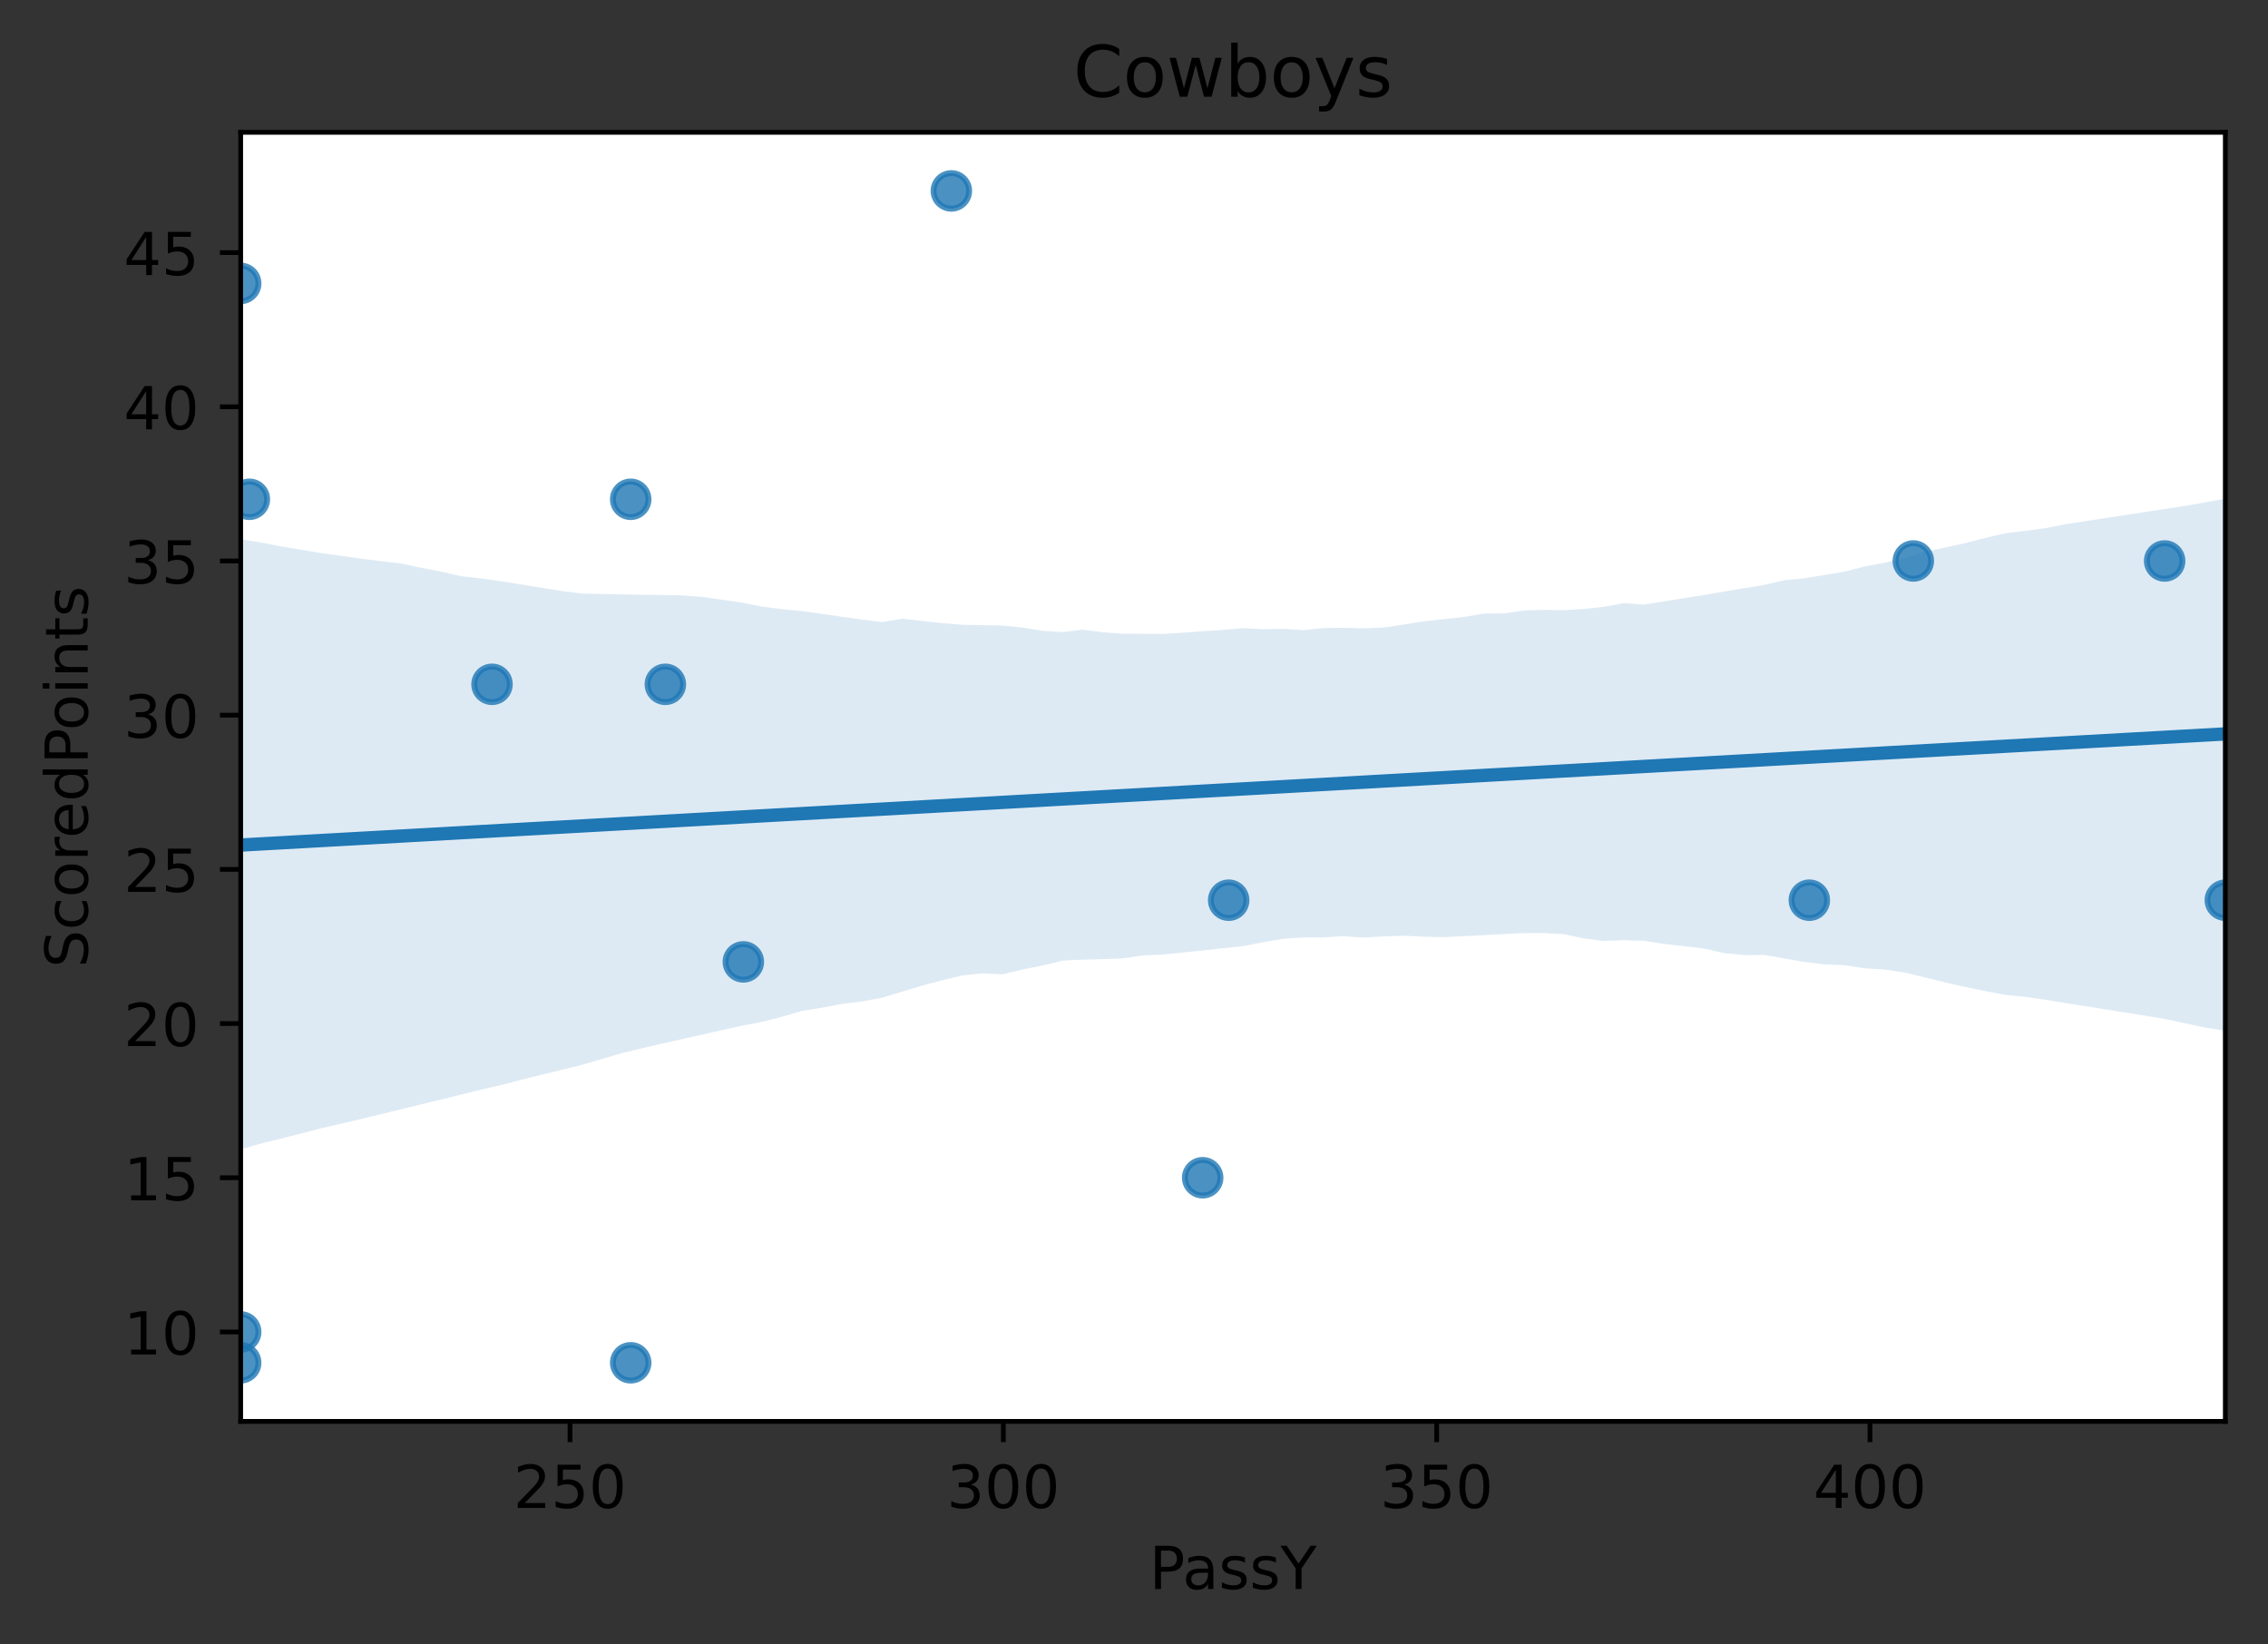 <?xml version="1.0" encoding="utf-8" standalone="no"?>
<!DOCTYPE svg PUBLIC "-//W3C//DTD SVG 1.1//EN"
  "http://www.w3.org/Graphics/SVG/1.1/DTD/svg11.dtd">
<!-- Created with matplotlib (https://matplotlib.org/) -->
<svg height="277.314pt" version="1.1" viewBox="0 0 382.603 277.314" width="382.603pt" xmlns="http://www.w3.org/2000/svg" xmlns:xlink="http://www.w3.org/1999/xlink">
 <rect x="0" y="0" width="382.603" height="277.314" fill="#333333" stroke="none"/>
 <defs>
  <style type="text/css">
*{stroke-linecap:butt;stroke-linejoin:round;}
  </style>
 </defs>
 <g id="figure_1">
  <g id="patch_1">
   <path d="M 0 277.314 
L 382.603 277.314 
L 382.603 0 
L 0 0 
z
" style="fill:none;"/>
  </g>
  <g id="axes_1">
   <g id="patch_2">
    <path d="M 40.603 239.758 
L 375.403 239.758 
L 375.403 22.318 
L 40.603 22.318 
z
" style="fill:#ffffff;"/>
   </g>
   <g id="PathCollection_1">
    <defs>
     <path d="M 0 3 
C 0.796 3 1.559 2.684 2.121 2.121 
C 2.684 1.559 3 0.796 3 0 
C 3 -0.796 2.684 -1.559 2.121 -2.121 
C 1.559 -2.684 0.796 -3 0 -3 
C -0.796 -3 -1.559 -2.684 -2.121 -2.121 
C -2.684 -1.559 -3 -0.796 -3 0 
C -3 0.796 -2.684 1.559 -2.121 2.121 
C -1.559 2.684 -0.796 3 0 3 
z
" id="mc4021b6c7a" style="stroke:#1f77b4;stroke-opacity:0.8;"/>
    </defs>
    <g clip-path="url(#p50583d181c)">
     <use style="fill:#1f77b4;fill-opacity:0.8;stroke:#1f77b4;stroke-opacity:0.8;" x="322.771" xlink:href="#mc4021b6c7a" y="94.625"/>
     <use style="fill:#1f77b4;fill-opacity:0.8;stroke:#1f77b4;stroke-opacity:0.8;" x="112.242" xlink:href="#mc4021b6c7a" y="115.432"/>
     <use style="fill:#1f77b4;fill-opacity:0.8;stroke:#1f77b4;stroke-opacity:0.8;" x="83.001" xlink:href="#mc4021b6c7a" y="115.432"/>
     <use style="fill:#1f77b4;fill-opacity:0.8;stroke:#1f77b4;stroke-opacity:0.8;" x="40.603" xlink:href="#mc4021b6c7a" y="224.673"/>
     <use style="fill:#1f77b4;fill-opacity:0.8;stroke:#1f77b4;stroke-opacity:0.8;" x="375.403" xlink:href="#mc4021b6c7a" y="151.846"/>
     <use style="fill:#1f77b4;fill-opacity:0.8;stroke:#1f77b4;stroke-opacity:0.8;" x="125.4" xlink:href="#mc4021b6c7a" y="162.25"/>
     <use style="fill:#1f77b4;fill-opacity:0.8;stroke:#1f77b4;stroke-opacity:0.8;" x="42.065" xlink:href="#mc4021b6c7a" y="84.221"/>
     <use style="fill:#1f77b4;fill-opacity:0.8;stroke:#1f77b4;stroke-opacity:0.8;" x="106.394" xlink:href="#mc4021b6c7a" y="84.221"/>
     <use style="fill:#1f77b4;fill-opacity:0.8;stroke:#1f77b4;stroke-opacity:0.8;" x="305.227" xlink:href="#mc4021b6c7a" y="151.846"/>
     <use style="fill:#1f77b4;fill-opacity:0.8;stroke:#1f77b4;stroke-opacity:0.8;" x="365.169" xlink:href="#mc4021b6c7a" y="94.625"/>
     <use style="fill:#1f77b4;fill-opacity:0.8;stroke:#1f77b4;stroke-opacity:0.8;" x="40.603" xlink:href="#mc4021b6c7a" y="229.874"/>
     <use style="fill:#1f77b4;fill-opacity:0.8;stroke:#1f77b4;stroke-opacity:0.8;" x="202.886" xlink:href="#mc4021b6c7a" y="198.663"/>
     <use style="fill:#1f77b4;fill-opacity:0.8;stroke:#1f77b4;stroke-opacity:0.8;" x="207.272" xlink:href="#mc4021b6c7a" y="151.846"/>
     <use style="fill:#1f77b4;fill-opacity:0.8;stroke:#1f77b4;stroke-opacity:0.8;" x="40.603" xlink:href="#mc4021b6c7a" y="47.808"/>
     <use style="fill:#1f77b4;fill-opacity:0.8;stroke:#1f77b4;stroke-opacity:0.8;" x="106.394" xlink:href="#mc4021b6c7a" y="229.874"/>
     <use style="fill:#1f77b4;fill-opacity:0.8;stroke:#1f77b4;stroke-opacity:0.8;" x="160.488" xlink:href="#mc4021b6c7a" y="32.202"/>
    </g>
   </g>
   <g id="PolyCollection_1">
    <path clip-path="url(#p50583d181c)" d="M 40.603 90.956 
L 40.603 193.877 
L 43.985 192.903 
L 47.367 192.072 
L 50.749 191.216 
L 54.13 190.332 
L 57.512 189.549 
L 60.894 188.76 
L 64.276 187.934 
L 67.658 187.108 
L 71.039 186.282 
L 74.421 185.456 
L 77.803 184.626 
L 81.185 183.791 
L 84.567 183.015 
L 87.949 182.137 
L 91.33 181.304 
L 94.712 180.471 
L 98.094 179.631 
L 101.476 178.645 
L 104.858 177.659 
L 108.239 176.847 
L 111.621 176.052 
L 115.003 175.292 
L 118.385 174.529 
L 121.767 173.771 
L 125.149 173.016 
L 128.53 172.379 
L 131.912 171.501 
L 135.294 170.525 
L 138.676 169.978 
L 142.058 169.338 
L 145.439 168.926 
L 148.821 168.289 
L 152.203 167.269 
L 155.585 166.249 
L 158.967 165.344 
L 162.349 164.541 
L 165.73 164.187 
L 169.112 164.352 
L 172.494 163.532 
L 175.876 162.865 
L 179.258 162.034 
L 182.639 161.871 
L 186.021 161.782 
L 189.403 161.658 
L 192.785 161.144 
L 196.167 161.01 
L 199.549 160.67 
L 202.93 160.322 
L 206.312 159.954 
L 209.694 159.597 
L 213.076 158.923 
L 216.458 158.352 
L 219.839 158.139 
L 223.221 158.116 
L 226.603 157.916 
L 229.985 158.148 
L 233.367 157.954 
L 236.749 157.838 
L 240.13 157.997 
L 243.512 158.085 
L 246.894 157.914 
L 250.276 157.738 
L 253.658 157.553 
L 257.039 157.387 
L 260.421 157.392 
L 263.803 157.571 
L 267.185 158.296 
L 270.567 158.715 
L 273.949 158.592 
L 277.33 158.694 
L 280.712 159.224 
L 284.094 159.599 
L 287.476 159.999 
L 290.858 160.782 
L 294.239 161.101 
L 297.621 161.072 
L 301.003 161.668 
L 304.385 162.259 
L 307.767 162.679 
L 311.149 162.806 
L 314.53 163.325 
L 317.912 163.544 
L 321.294 164.035 
L 324.676 164.864 
L 328.058 165.692 
L 331.439 166.459 
L 334.821 167.164 
L 338.203 167.806 
L 341.585 168.134 
L 344.967 168.633 
L 348.349 169.173 
L 351.73 169.713 
L 355.112 170.249 
L 358.494 170.784 
L 361.876 171.329 
L 365.258 171.889 
L 368.639 172.612 
L 372.021 173.333 
L 375.403 173.861 
L 375.403 84.111 
L 375.403 84.111 
L 372.021 84.745 
L 368.639 85.331 
L 365.258 85.847 
L 361.876 86.364 
L 358.494 86.881 
L 355.112 87.398 
L 351.73 87.915 
L 348.349 88.441 
L 344.967 89.102 
L 341.585 89.551 
L 338.203 89.971 
L 334.821 90.753 
L 331.439 91.637 
L 328.058 92.367 
L 324.676 93.088 
L 321.294 94.143 
L 317.912 94.916 
L 314.53 95.561 
L 311.149 96.435 
L 307.767 96.994 
L 304.385 97.546 
L 301.003 97.871 
L 297.621 98.663 
L 294.239 99.223 
L 290.858 99.782 
L 287.476 100.371 
L 284.094 100.894 
L 280.712 101.444 
L 277.33 101.993 
L 273.949 101.739 
L 270.567 102.363 
L 267.185 102.726 
L 263.803 102.925 
L 260.421 102.876 
L 257.039 102.979 
L 253.658 103.474 
L 250.276 103.503 
L 246.894 104.091 
L 243.512 104.436 
L 240.13 104.824 
L 236.749 105.357 
L 233.367 105.861 
L 229.985 105.986 
L 226.603 105.895 
L 223.221 105.944 
L 219.839 106.284 
L 216.458 106.081 
L 213.076 106.127 
L 209.694 105.959 
L 206.312 106.254 
L 202.93 106.475 
L 199.549 106.721 
L 196.167 106.931 
L 192.785 106.913 
L 189.403 106.894 
L 186.021 106.649 
L 182.639 106.218 
L 179.258 106.621 
L 175.876 106.405 
L 172.494 105.853 
L 169.112 105.521 
L 165.73 105.453 
L 162.349 105.386 
L 158.967 105.114 
L 155.585 104.751 
L 152.203 104.36 
L 148.821 104.928 
L 145.439 104.515 
L 142.058 104.036 
L 138.676 103.556 
L 135.294 103.077 
L 131.912 102.758 
L 128.53 102.316 
L 125.149 101.646 
L 121.767 101.16 
L 118.385 100.681 
L 115.003 100.426 
L 111.621 100.372 
L 108.239 100.329 
L 104.858 100.257 
L 101.476 100.19 
L 98.094 100.124 
L 94.712 99.68 
L 91.33 99.136 
L 87.949 98.596 
L 84.567 98.058 
L 81.185 97.565 
L 77.803 97.203 
L 74.421 96.421 
L 71.039 95.768 
L 67.658 95.054 
L 64.276 94.659 
L 60.894 94.238 
L 57.512 93.752 
L 54.13 93.297 
L 50.749 92.722 
L 47.367 92.165 
L 43.985 91.506 
L 40.603 90.956 
z
" style="fill:#1f77b4;fill-opacity:0.15;"/>
   </g>
   <g id="matplotlib.axis_1">
    <g id="xtick_1">
     <g id="line2d_1">
      <defs>
       <path d="M 0 0 
L 0 3.5 
" id="m60ad259889" style="stroke:#000000;stroke-width:0.8;"/>
      </defs>
      <g>
       <use style="stroke:#000000;stroke-width:0.8;" x="96.159" xlink:href="#m60ad259889" y="239.758"/>
      </g>
     </g>
     <g id="text_1">
      <!-- 250 -->
      <defs>
       <path d="M 19.188 8.297 
L 53.609 8.297 
L 53.609 0 
L 7.328 0 
L 7.328 8.297 
Q 12.938 14.109 22.625 23.891 
Q 32.328 33.688 34.812 36.531 
Q 39.547 41.844 41.422 45.531 
Q 43.312 49.219 43.312 52.781 
Q 43.312 58.594 39.234 62.25 
Q 35.156 65.922 28.609 65.922 
Q 23.969 65.922 18.812 64.312 
Q 13.672 62.703 7.812 59.422 
L 7.812 69.391 
Q 13.766 71.781 18.938 73 
Q 24.125 74.219 28.422 74.219 
Q 39.75 74.219 46.484 68.547 
Q 53.219 62.891 53.219 53.422 
Q 53.219 48.922 51.531 44.891 
Q 49.859 40.875 45.406 35.406 
Q 44.188 33.984 37.641 27.219 
Q 31.109 20.453 19.188 8.297 
z
" id="DejaVuSans-50"/>
       <path d="M 10.797 72.906 
L 49.516 72.906 
L 49.516 64.594 
L 19.828 64.594 
L 19.828 46.734 
Q 21.969 47.469 24.109 47.828 
Q 26.266 48.188 28.422 48.188 
Q 40.625 48.188 47.75 41.5 
Q 54.891 34.812 54.891 23.391 
Q 54.891 11.625 47.562 5.094 
Q 40.234 -1.422 26.906 -1.422 
Q 22.312 -1.422 17.547 -0.641 
Q 12.797 0.141 7.719 1.703 
L 7.719 11.625 
Q 12.109 9.234 16.797 8.062 
Q 21.484 6.891 26.703 6.891 
Q 35.156 6.891 40.078 11.328 
Q 45.016 15.766 45.016 23.391 
Q 45.016 31 40.078 35.438 
Q 35.156 39.891 26.703 39.891 
Q 22.75 39.891 18.812 39.016 
Q 14.891 38.141 10.797 36.281 
z
" id="DejaVuSans-53"/>
       <path d="M 31.781 66.406 
Q 24.172 66.406 20.328 58.906 
Q 16.5 51.422 16.5 36.375 
Q 16.5 21.391 20.328 13.891 
Q 24.172 6.391 31.781 6.391 
Q 39.453 6.391 43.281 13.891 
Q 47.125 21.391 47.125 36.375 
Q 47.125 51.422 43.281 58.906 
Q 39.453 66.406 31.781 66.406 
z
M 31.781 74.219 
Q 44.047 74.219 50.516 64.516 
Q 56.984 54.828 56.984 36.375 
Q 56.984 17.969 50.516 8.266 
Q 44.047 -1.422 31.781 -1.422 
Q 19.531 -1.422 13.062 8.266 
Q 6.594 17.969 6.594 36.375 
Q 6.594 54.828 13.062 64.516 
Q 19.531 74.219 31.781 74.219 
z
" id="DejaVuSans-48"/>
      </defs>
      <g transform="translate(86.616 254.357)scale(0.1 -0.1)">
       <use xlink:href="#DejaVuSans-50"/>
       <use x="63.623" xlink:href="#DejaVuSans-53"/>
       <use x="127.246" xlink:href="#DejaVuSans-48"/>
      </g>
     </g>
    </g>
    <g id="xtick_2">
     <g id="line2d_2">
      <g>
       <use style="stroke:#000000;stroke-width:0.8;" x="169.26" xlink:href="#m60ad259889" y="239.758"/>
      </g>
     </g>
     <g id="text_2">
      <!-- 300 -->
      <defs>
       <path d="M 40.578 39.312 
Q 47.656 37.797 51.625 33 
Q 55.609 28.219 55.609 21.188 
Q 55.609 10.406 48.188 4.484 
Q 40.766 -1.422 27.094 -1.422 
Q 22.516 -1.422 17.656 -0.516 
Q 12.797 0.391 7.625 2.203 
L 7.625 11.719 
Q 11.719 9.328 16.594 8.109 
Q 21.484 6.891 26.812 6.891 
Q 36.078 6.891 40.938 10.547 
Q 45.797 14.203 45.797 21.188 
Q 45.797 27.641 41.281 31.266 
Q 36.766 34.906 28.719 34.906 
L 20.219 34.906 
L 20.219 43.016 
L 29.109 43.016 
Q 36.375 43.016 40.234 45.922 
Q 44.094 48.828 44.094 54.297 
Q 44.094 59.906 40.109 62.906 
Q 36.141 65.922 28.719 65.922 
Q 24.656 65.922 20.016 65.031 
Q 15.375 64.156 9.812 62.312 
L 9.812 71.094 
Q 15.438 72.656 20.344 73.438 
Q 25.25 74.219 29.594 74.219 
Q 40.828 74.219 47.359 69.109 
Q 53.906 64.016 53.906 55.328 
Q 53.906 49.266 50.438 45.094 
Q 46.969 40.922 40.578 39.312 
z
" id="DejaVuSans-51"/>
      </defs>
      <g transform="translate(159.716 254.357)scale(0.1 -0.1)">
       <use xlink:href="#DejaVuSans-51"/>
       <use x="63.623" xlink:href="#DejaVuSans-48"/>
       <use x="127.246" xlink:href="#DejaVuSans-48"/>
      </g>
     </g>
    </g>
    <g id="xtick_3">
     <g id="line2d_3">
      <g>
       <use style="stroke:#000000;stroke-width:0.8;" x="242.36" xlink:href="#m60ad259889" y="239.758"/>
      </g>
     </g>
     <g id="text_3">
      <!-- 350 -->
      <g transform="translate(232.817 254.357)scale(0.1 -0.1)">
       <use xlink:href="#DejaVuSans-51"/>
       <use x="63.623" xlink:href="#DejaVuSans-53"/>
       <use x="127.246" xlink:href="#DejaVuSans-48"/>
      </g>
     </g>
    </g>
    <g id="xtick_4">
     <g id="line2d_4">
      <g>
       <use style="stroke:#000000;stroke-width:0.8;" x="315.461" xlink:href="#m60ad259889" y="239.758"/>
      </g>
     </g>
     <g id="text_4">
      <!-- 400 -->
      <defs>
       <path d="M 37.797 64.312 
L 12.891 25.391 
L 37.797 25.391 
z
M 35.203 72.906 
L 47.609 72.906 
L 47.609 25.391 
L 58.016 25.391 
L 58.016 17.188 
L 47.609 17.188 
L 47.609 0 
L 37.797 0 
L 37.797 17.188 
L 4.891 17.188 
L 4.891 26.703 
z
" id="DejaVuSans-52"/>
      </defs>
      <g transform="translate(305.917 254.357)scale(0.1 -0.1)">
       <use xlink:href="#DejaVuSans-52"/>
       <use x="63.623" xlink:href="#DejaVuSans-48"/>
       <use x="127.246" xlink:href="#DejaVuSans-48"/>
      </g>
     </g>
    </g>
    <g id="text_5">
     <!-- PassY -->
     <defs>
      <path d="M 19.672 64.797 
L 19.672 37.406 
L 32.078 37.406 
Q 38.969 37.406 42.719 40.969 
Q 46.484 44.531 46.484 51.125 
Q 46.484 57.672 42.719 61.234 
Q 38.969 64.797 32.078 64.797 
z
M 9.812 72.906 
L 32.078 72.906 
Q 44.344 72.906 50.609 67.359 
Q 56.891 61.812 56.891 51.125 
Q 56.891 40.328 50.609 34.812 
Q 44.344 29.297 32.078 29.297 
L 19.672 29.297 
L 19.672 0 
L 9.812 0 
z
" id="DejaVuSans-80"/>
      <path d="M 34.281 27.484 
Q 23.391 27.484 19.188 25 
Q 14.984 22.516 14.984 16.5 
Q 14.984 11.719 18.141 8.906 
Q 21.297 6.109 26.703 6.109 
Q 34.188 6.109 38.703 11.406 
Q 43.219 16.703 43.219 25.484 
L 43.219 27.484 
z
M 52.203 31.203 
L 52.203 0 
L 43.219 0 
L 43.219 8.297 
Q 40.141 3.328 35.547 0.953 
Q 30.953 -1.422 24.312 -1.422 
Q 15.922 -1.422 10.953 3.297 
Q 6 8.016 6 15.922 
Q 6 25.141 12.172 29.828 
Q 18.359 34.516 30.609 34.516 
L 43.219 34.516 
L 43.219 35.406 
Q 43.219 41.609 39.141 45 
Q 35.062 48.391 27.688 48.391 
Q 23 48.391 18.547 47.266 
Q 14.109 46.141 10.016 43.891 
L 10.016 52.203 
Q 14.938 54.109 19.578 55.047 
Q 24.219 56 28.609 56 
Q 40.484 56 46.344 49.844 
Q 52.203 43.703 52.203 31.203 
z
" id="DejaVuSans-97"/>
      <path d="M 44.281 53.078 
L 44.281 44.578 
Q 40.484 46.531 36.375 47.5 
Q 32.281 48.484 27.875 48.484 
Q 21.188 48.484 17.844 46.438 
Q 14.5 44.391 14.5 40.281 
Q 14.5 37.156 16.891 35.375 
Q 19.281 33.594 26.516 31.984 
L 29.594 31.297 
Q 39.156 29.25 43.188 25.516 
Q 47.219 21.781 47.219 15.094 
Q 47.219 7.469 41.188 3.016 
Q 35.156 -1.422 24.609 -1.422 
Q 20.219 -1.422 15.453 -0.562 
Q 10.688 0.297 5.422 2 
L 5.422 11.281 
Q 10.406 8.688 15.234 7.391 
Q 20.062 6.109 24.812 6.109 
Q 31.156 6.109 34.562 8.281 
Q 37.984 10.453 37.984 14.406 
Q 37.984 18.062 35.516 20.016 
Q 33.062 21.969 24.703 23.781 
L 21.578 24.516 
Q 13.234 26.266 9.516 29.906 
Q 5.812 33.547 5.812 39.891 
Q 5.812 47.609 11.281 51.797 
Q 16.75 56 26.812 56 
Q 31.781 56 36.172 55.266 
Q 40.578 54.547 44.281 53.078 
z
" id="DejaVuSans-115"/>
      <path d="M -0.203 72.906 
L 10.406 72.906 
L 30.609 42.922 
L 50.688 72.906 
L 61.281 72.906 
L 35.5 34.719 
L 35.5 0 
L 25.594 0 
L 25.594 34.719 
z
" id="DejaVuSans-89"/>
     </defs>
     <g transform="translate(193.886 268.035)scale(0.1 -0.1)">
      <use xlink:href="#DejaVuSans-80"/>
      <use x="55.803" xlink:href="#DejaVuSans-97"/>
      <use x="117.082" xlink:href="#DejaVuSans-115"/>
      <use x="169.182" xlink:href="#DejaVuSans-115"/>
      <use x="221.281" xlink:href="#DejaVuSans-89"/>
     </g>
    </g>
   </g>
   <g id="matplotlib.axis_2">
    <g id="ytick_1">
     <g id="line2d_5">
      <defs>
       <path d="M 0 0 
L -3.5 0 
" id="m07caf74eb7" style="stroke:#000000;stroke-width:0.8;"/>
      </defs>
      <g>
       <use style="stroke:#000000;stroke-width:0.8;" x="40.603" xlink:href="#m07caf74eb7" y="224.673"/>
      </g>
     </g>
     <g id="text_6">
      <!-- 10 -->
      <defs>
       <path d="M 12.406 8.297 
L 28.516 8.297 
L 28.516 63.922 
L 10.984 60.406 
L 10.984 69.391 
L 28.422 72.906 
L 38.281 72.906 
L 38.281 8.297 
L 54.391 8.297 
L 54.391 0 
L 12.406 0 
z
" id="DejaVuSans-49"/>
      </defs>
      <g transform="translate(20.878 228.472)scale(0.1 -0.1)">
       <use xlink:href="#DejaVuSans-49"/>
       <use x="63.623" xlink:href="#DejaVuSans-48"/>
      </g>
     </g>
    </g>
    <g id="ytick_2">
     <g id="line2d_6">
      <g>
       <use style="stroke:#000000;stroke-width:0.8;" x="40.603" xlink:href="#m07caf74eb7" y="198.663"/>
      </g>
     </g>
     <g id="text_7">
      <!-- 15 -->
      <g transform="translate(20.878 202.462)scale(0.1 -0.1)">
       <use xlink:href="#DejaVuSans-49"/>
       <use x="63.623" xlink:href="#DejaVuSans-53"/>
      </g>
     </g>
    </g>
    <g id="ytick_3">
     <g id="line2d_7">
      <g>
       <use style="stroke:#000000;stroke-width:0.8;" x="40.603" xlink:href="#m07caf74eb7" y="172.653"/>
      </g>
     </g>
     <g id="text_8">
      <!-- 20 -->
      <g transform="translate(20.878 176.453)scale(0.1 -0.1)">
       <use xlink:href="#DejaVuSans-50"/>
       <use x="63.623" xlink:href="#DejaVuSans-48"/>
      </g>
     </g>
    </g>
    <g id="ytick_4">
     <g id="line2d_8">
      <g>
       <use style="stroke:#000000;stroke-width:0.8;" x="40.603" xlink:href="#m07caf74eb7" y="146.644"/>
      </g>
     </g>
     <g id="text_9">
      <!-- 25 -->
      <g transform="translate(20.878 150.443)scale(0.1 -0.1)">
       <use xlink:href="#DejaVuSans-50"/>
       <use x="63.623" xlink:href="#DejaVuSans-53"/>
      </g>
     </g>
    </g>
    <g id="ytick_5">
     <g id="line2d_9">
      <g>
       <use style="stroke:#000000;stroke-width:0.8;" x="40.603" xlink:href="#m07caf74eb7" y="120.634"/>
      </g>
     </g>
     <g id="text_10">
      <!-- 30 -->
      <g transform="translate(20.878 124.434)scale(0.1 -0.1)">
       <use xlink:href="#DejaVuSans-51"/>
       <use x="63.623" xlink:href="#DejaVuSans-48"/>
      </g>
     </g>
    </g>
    <g id="ytick_6">
     <g id="line2d_10">
      <g>
       <use style="stroke:#000000;stroke-width:0.8;" x="40.603" xlink:href="#m07caf74eb7" y="94.625"/>
      </g>
     </g>
     <g id="text_11">
      <!-- 35 -->
      <g transform="translate(20.878 98.424)scale(0.1 -0.1)">
       <use xlink:href="#DejaVuSans-51"/>
       <use x="63.623" xlink:href="#DejaVuSans-53"/>
      </g>
     </g>
    </g>
    <g id="ytick_7">
     <g id="line2d_11">
      <g>
       <use style="stroke:#000000;stroke-width:0.8;" x="40.603" xlink:href="#m07caf74eb7" y="68.615"/>
      </g>
     </g>
     <g id="text_12">
      <!-- 40 -->
      <g transform="translate(20.878 72.414)scale(0.1 -0.1)">
       <use xlink:href="#DejaVuSans-52"/>
       <use x="63.623" xlink:href="#DejaVuSans-48"/>
      </g>
     </g>
    </g>
    <g id="ytick_8">
     <g id="line2d_12">
      <g>
       <use style="stroke:#000000;stroke-width:0.8;" x="40.603" xlink:href="#m07caf74eb7" y="42.606"/>
      </g>
     </g>
     <g id="text_13">
      <!-- 45 -->
      <g transform="translate(20.878 46.405)scale(0.1 -0.1)">
       <use xlink:href="#DejaVuSans-52"/>
       <use x="63.623" xlink:href="#DejaVuSans-53"/>
      </g>
     </g>
    </g>
    <g id="text_14">
     <!-- ScoredPoints -->
     <defs>
      <path d="M 53.516 70.516 
L 53.516 60.891 
Q 47.906 63.578 42.922 64.891 
Q 37.938 66.219 33.297 66.219 
Q 25.25 66.219 20.875 63.094 
Q 16.5 59.969 16.5 54.203 
Q 16.5 49.359 19.406 46.891 
Q 22.312 44.438 30.422 42.922 
L 36.375 41.703 
Q 47.406 39.594 52.656 34.297 
Q 57.906 29 57.906 20.125 
Q 57.906 9.516 50.797 4.047 
Q 43.703 -1.422 29.984 -1.422 
Q 24.812 -1.422 18.969 -0.25 
Q 13.141 0.922 6.891 3.219 
L 6.891 13.375 
Q 12.891 10.016 18.656 8.297 
Q 24.422 6.594 29.984 6.594 
Q 38.422 6.594 43.016 9.906 
Q 47.609 13.234 47.609 19.391 
Q 47.609 24.75 44.312 27.781 
Q 41.016 30.812 33.5 32.328 
L 27.484 33.5 
Q 16.453 35.688 11.516 40.375 
Q 6.594 45.062 6.594 53.422 
Q 6.594 63.094 13.406 68.656 
Q 20.219 74.219 32.172 74.219 
Q 37.312 74.219 42.625 73.281 
Q 47.953 72.359 53.516 70.516 
z
" id="DejaVuSans-83"/>
      <path d="M 48.781 52.594 
L 48.781 44.188 
Q 44.969 46.297 41.141 47.344 
Q 37.312 48.391 33.406 48.391 
Q 24.656 48.391 19.812 42.844 
Q 14.984 37.312 14.984 27.297 
Q 14.984 17.281 19.812 11.734 
Q 24.656 6.203 33.406 6.203 
Q 37.312 6.203 41.141 7.25 
Q 44.969 8.297 48.781 10.406 
L 48.781 2.094 
Q 45.016 0.344 40.984 -0.531 
Q 36.969 -1.422 32.422 -1.422 
Q 20.062 -1.422 12.781 6.344 
Q 5.516 14.109 5.516 27.297 
Q 5.516 40.672 12.859 48.328 
Q 20.219 56 33.016 56 
Q 37.156 56 41.109 55.141 
Q 45.062 54.297 48.781 52.594 
z
" id="DejaVuSans-99"/>
      <path d="M 30.609 48.391 
Q 23.391 48.391 19.188 42.75 
Q 14.984 37.109 14.984 27.297 
Q 14.984 17.484 19.156 11.844 
Q 23.344 6.203 30.609 6.203 
Q 37.797 6.203 41.984 11.859 
Q 46.188 17.531 46.188 27.297 
Q 46.188 37.016 41.984 42.703 
Q 37.797 48.391 30.609 48.391 
z
M 30.609 56 
Q 42.328 56 49.016 48.375 
Q 55.719 40.766 55.719 27.297 
Q 55.719 13.875 49.016 6.219 
Q 42.328 -1.422 30.609 -1.422 
Q 18.844 -1.422 12.172 6.219 
Q 5.516 13.875 5.516 27.297 
Q 5.516 40.766 12.172 48.375 
Q 18.844 56 30.609 56 
z
" id="DejaVuSans-111"/>
      <path d="M 41.109 46.297 
Q 39.594 47.172 37.812 47.578 
Q 36.031 48 33.891 48 
Q 26.266 48 22.188 43.047 
Q 18.109 38.094 18.109 28.812 
L 18.109 0 
L 9.078 0 
L 9.078 54.688 
L 18.109 54.688 
L 18.109 46.188 
Q 20.953 51.172 25.484 53.578 
Q 30.031 56 36.531 56 
Q 37.453 56 38.578 55.875 
Q 39.703 55.766 41.062 55.516 
z
" id="DejaVuSans-114"/>
      <path d="M 56.203 29.594 
L 56.203 25.203 
L 14.891 25.203 
Q 15.484 15.922 20.484 11.062 
Q 25.484 6.203 34.422 6.203 
Q 39.594 6.203 44.453 7.469 
Q 49.312 8.734 54.109 11.281 
L 54.109 2.781 
Q 49.266 0.734 44.188 -0.344 
Q 39.109 -1.422 33.891 -1.422 
Q 20.797 -1.422 13.156 6.188 
Q 5.516 13.812 5.516 26.812 
Q 5.516 40.234 12.766 48.109 
Q 20.016 56 32.328 56 
Q 43.359 56 49.781 48.891 
Q 56.203 41.797 56.203 29.594 
z
M 47.219 32.234 
Q 47.125 39.594 43.094 43.984 
Q 39.062 48.391 32.422 48.391 
Q 24.906 48.391 20.391 44.141 
Q 15.875 39.891 15.188 32.172 
z
" id="DejaVuSans-101"/>
      <path d="M 45.406 46.391 
L 45.406 75.984 
L 54.391 75.984 
L 54.391 0 
L 45.406 0 
L 45.406 8.203 
Q 42.578 3.328 38.25 0.953 
Q 33.938 -1.422 27.875 -1.422 
Q 17.969 -1.422 11.734 6.484 
Q 5.516 14.406 5.516 27.297 
Q 5.516 40.188 11.734 48.094 
Q 17.969 56 27.875 56 
Q 33.938 56 38.25 53.625 
Q 42.578 51.266 45.406 46.391 
z
M 14.797 27.297 
Q 14.797 17.391 18.875 11.75 
Q 22.953 6.109 30.078 6.109 
Q 37.203 6.109 41.297 11.75 
Q 45.406 17.391 45.406 27.297 
Q 45.406 37.203 41.297 42.844 
Q 37.203 48.484 30.078 48.484 
Q 22.953 48.484 18.875 42.844 
Q 14.797 37.203 14.797 27.297 
z
" id="DejaVuSans-100"/>
      <path d="M 9.422 54.688 
L 18.406 54.688 
L 18.406 0 
L 9.422 0 
z
M 9.422 75.984 
L 18.406 75.984 
L 18.406 64.594 
L 9.422 64.594 
z
" id="DejaVuSans-105"/>
      <path d="M 54.891 33.016 
L 54.891 0 
L 45.906 0 
L 45.906 32.719 
Q 45.906 40.484 42.875 44.328 
Q 39.844 48.188 33.797 48.188 
Q 26.516 48.188 22.312 43.547 
Q 18.109 38.922 18.109 30.906 
L 18.109 0 
L 9.078 0 
L 9.078 54.688 
L 18.109 54.688 
L 18.109 46.188 
Q 21.344 51.125 25.703 53.562 
Q 30.078 56 35.797 56 
Q 45.219 56 50.047 50.172 
Q 54.891 44.344 54.891 33.016 
z
" id="DejaVuSans-110"/>
      <path d="M 18.312 70.219 
L 18.312 54.688 
L 36.812 54.688 
L 36.812 47.703 
L 18.312 47.703 
L 18.312 18.016 
Q 18.312 11.328 20.141 9.422 
Q 21.969 7.516 27.594 7.516 
L 36.812 7.516 
L 36.812 0 
L 27.594 0 
Q 17.188 0 13.234 3.875 
Q 9.281 7.766 9.281 18.016 
L 9.281 47.703 
L 2.688 47.703 
L 2.688 54.688 
L 9.281 54.688 
L 9.281 70.219 
z
" id="DejaVuSans-116"/>
     </defs>
     <g transform="translate(14.798 163.23)rotate(-90)scale(0.1 -0.1)">
      <use xlink:href="#DejaVuSans-83"/>
      <use x="63.477" xlink:href="#DejaVuSans-99"/>
      <use x="118.457" xlink:href="#DejaVuSans-111"/>
      <use x="179.639" xlink:href="#DejaVuSans-114"/>
      <use x="218.502" xlink:href="#DejaVuSans-101"/>
      <use x="280.025" xlink:href="#DejaVuSans-100"/>
      <use x="343.502" xlink:href="#DejaVuSans-80"/>
      <use x="400.18" xlink:href="#DejaVuSans-111"/>
      <use x="461.361" xlink:href="#DejaVuSans-105"/>
      <use x="489.145" xlink:href="#DejaVuSans-110"/>
      <use x="552.523" xlink:href="#DejaVuSans-116"/>
      <use x="591.732" xlink:href="#DejaVuSans-115"/>
     </g>
    </g>
   </g>
   <g id="line2d_13">
    <path clip-path="url(#p50583d181c)" d="M 40.603 142.544 
L 43.985 142.354 
L 47.367 142.165 
L 50.749 141.975 
L 54.13 141.786 
L 57.512 141.597 
L 60.894 141.407 
L 64.276 141.218 
L 67.658 141.029 
L 71.039 140.839 
L 74.421 140.65 
L 77.803 140.46 
L 81.185 140.271 
L 84.567 140.082 
L 87.949 139.892 
L 91.33 139.703 
L 94.712 139.514 
L 98.094 139.324 
L 101.476 139.135 
L 104.858 138.945 
L 108.239 138.756 
L 111.621 138.567 
L 115.003 138.377 
L 118.385 138.188 
L 121.767 137.999 
L 125.149 137.809 
L 128.53 137.62 
L 131.912 137.43 
L 135.294 137.241 
L 138.676 137.052 
L 142.058 136.862 
L 145.439 136.673 
L 148.821 136.484 
L 152.203 136.294 
L 155.585 136.105 
L 158.967 135.915 
L 162.349 135.726 
L 165.73 135.537 
L 169.112 135.347 
L 172.494 135.158 
L 175.876 134.969 
L 179.258 134.779 
L 182.639 134.59 
L 186.021 134.4 
L 189.403 134.211 
L 192.785 134.022 
L 196.167 133.832 
L 199.549 133.643 
L 202.93 133.454 
L 206.312 133.264 
L 209.694 133.075 
L 213.076 132.886 
L 216.458 132.696 
L 219.839 132.507 
L 223.221 132.317 
L 226.603 132.128 
L 229.985 131.939 
L 233.367 131.749 
L 236.749 131.56 
L 240.13 131.371 
L 243.512 131.181 
L 246.894 130.992 
L 250.276 130.802 
L 253.658 130.613 
L 257.039 130.424 
L 260.421 130.234 
L 263.803 130.045 
L 267.185 129.856 
L 270.567 129.666 
L 273.949 129.477 
L 277.33 129.287 
L 280.712 129.098 
L 284.094 128.909 
L 287.476 128.719 
L 290.858 128.53 
L 294.239 128.341 
L 297.621 128.151 
L 301.003 127.962 
L 304.385 127.772 
L 307.767 127.583 
L 311.149 127.394 
L 314.53 127.204 
L 317.912 127.015 
L 321.294 126.826 
L 324.676 126.636 
L 328.058 126.447 
L 331.439 126.257 
L 334.821 126.068 
L 338.203 125.879 
L 341.585 125.689 
L 344.967 125.5 
L 348.349 125.311 
L 351.73 125.121 
L 355.112 124.932 
L 358.494 124.742 
L 361.876 124.553 
L 365.258 124.364 
L 368.639 124.174 
L 372.021 123.985 
L 375.403 123.796 
" style="fill:none;stroke:#1f77b4;stroke-linecap:square;stroke-width:2.25;"/>
   </g>
   <g id="patch_3">
    <path d="M 40.603 239.758 
L 40.603 22.318 
" style="fill:none;stroke:#000000;stroke-linecap:square;stroke-linejoin:miter;stroke-width:0.8;"/>
   </g>
   <g id="patch_4">
    <path d="M 375.403 239.758 
L 375.403 22.318 
" style="fill:none;stroke:#000000;stroke-linecap:square;stroke-linejoin:miter;stroke-width:0.8;"/>
   </g>
   <g id="patch_5">
    <path d="M 40.603 239.758 
L 375.403 239.758 
" style="fill:none;stroke:#000000;stroke-linecap:square;stroke-linejoin:miter;stroke-width:0.8;"/>
   </g>
   <g id="patch_6">
    <path d="M 40.603 22.318 
L 375.403 22.318 
" style="fill:none;stroke:#000000;stroke-linecap:square;stroke-linejoin:miter;stroke-width:0.8;"/>
   </g>
   <g id="text_15">
    <!-- Cowboys -->
    <defs>
     <path d="M 64.406 67.281 
L 64.406 56.891 
Q 59.422 61.531 53.781 63.812 
Q 48.141 66.109 41.797 66.109 
Q 29.297 66.109 22.656 58.469 
Q 16.016 50.828 16.016 36.375 
Q 16.016 21.969 22.656 14.328 
Q 29.297 6.688 41.797 6.688 
Q 48.141 6.688 53.781 8.984 
Q 59.422 11.281 64.406 15.922 
L 64.406 5.609 
Q 59.234 2.094 53.438 0.328 
Q 47.656 -1.422 41.219 -1.422 
Q 24.656 -1.422 15.125 8.703 
Q 5.609 18.844 5.609 36.375 
Q 5.609 53.953 15.125 64.078 
Q 24.656 74.219 41.219 74.219 
Q 47.75 74.219 53.531 72.484 
Q 59.328 70.75 64.406 67.281 
z
" id="DejaVuSans-67"/>
     <path d="M 4.203 54.688 
L 13.188 54.688 
L 24.422 12.016 
L 35.594 54.688 
L 46.188 54.688 
L 57.422 12.016 
L 68.609 54.688 
L 77.594 54.688 
L 63.281 0 
L 52.688 0 
L 40.922 44.828 
L 29.109 0 
L 18.5 0 
z
" id="DejaVuSans-119"/>
     <path d="M 48.688 27.297 
Q 48.688 37.203 44.609 42.844 
Q 40.531 48.484 33.406 48.484 
Q 26.266 48.484 22.188 42.844 
Q 18.109 37.203 18.109 27.297 
Q 18.109 17.391 22.188 11.75 
Q 26.266 6.109 33.406 6.109 
Q 40.531 6.109 44.609 11.75 
Q 48.688 17.391 48.688 27.297 
z
M 18.109 46.391 
Q 20.953 51.266 25.266 53.625 
Q 29.594 56 35.594 56 
Q 45.562 56 51.781 48.094 
Q 58.016 40.188 58.016 27.297 
Q 58.016 14.406 51.781 6.484 
Q 45.562 -1.422 35.594 -1.422 
Q 29.594 -1.422 25.266 0.953 
Q 20.953 3.328 18.109 8.203 
L 18.109 0 
L 9.078 0 
L 9.078 75.984 
L 18.109 75.984 
z
" id="DejaVuSans-98"/>
     <path d="M 32.172 -5.078 
Q 28.375 -14.844 24.75 -17.812 
Q 21.141 -20.797 15.094 -20.797 
L 7.906 -20.797 
L 7.906 -13.281 
L 13.188 -13.281 
Q 16.891 -13.281 18.938 -11.516 
Q 21 -9.766 23.484 -3.219 
L 25.094 0.875 
L 2.984 54.688 
L 12.5 54.688 
L 29.594 11.922 
L 46.688 54.688 
L 56.203 54.688 
z
" id="DejaVuSans-121"/>
    </defs>
    <g transform="translate(181.078 16.318)scale(0.12 -0.12)">
     <use xlink:href="#DejaVuSans-67"/>
     <use x="69.824" xlink:href="#DejaVuSans-111"/>
     <use x="131.006" xlink:href="#DejaVuSans-119"/>
     <use x="212.793" xlink:href="#DejaVuSans-98"/>
     <use x="276.27" xlink:href="#DejaVuSans-111"/>
     <use x="337.451" xlink:href="#DejaVuSans-121"/>
     <use x="396.631" xlink:href="#DejaVuSans-115"/>
    </g>
   </g>
  </g>
 </g>
 <defs>
  <clipPath id="p50583d181c">
   <rect height="217.44" width="334.8" x="40.603" y="22.318"/>
  </clipPath>
 </defs>
</svg>
